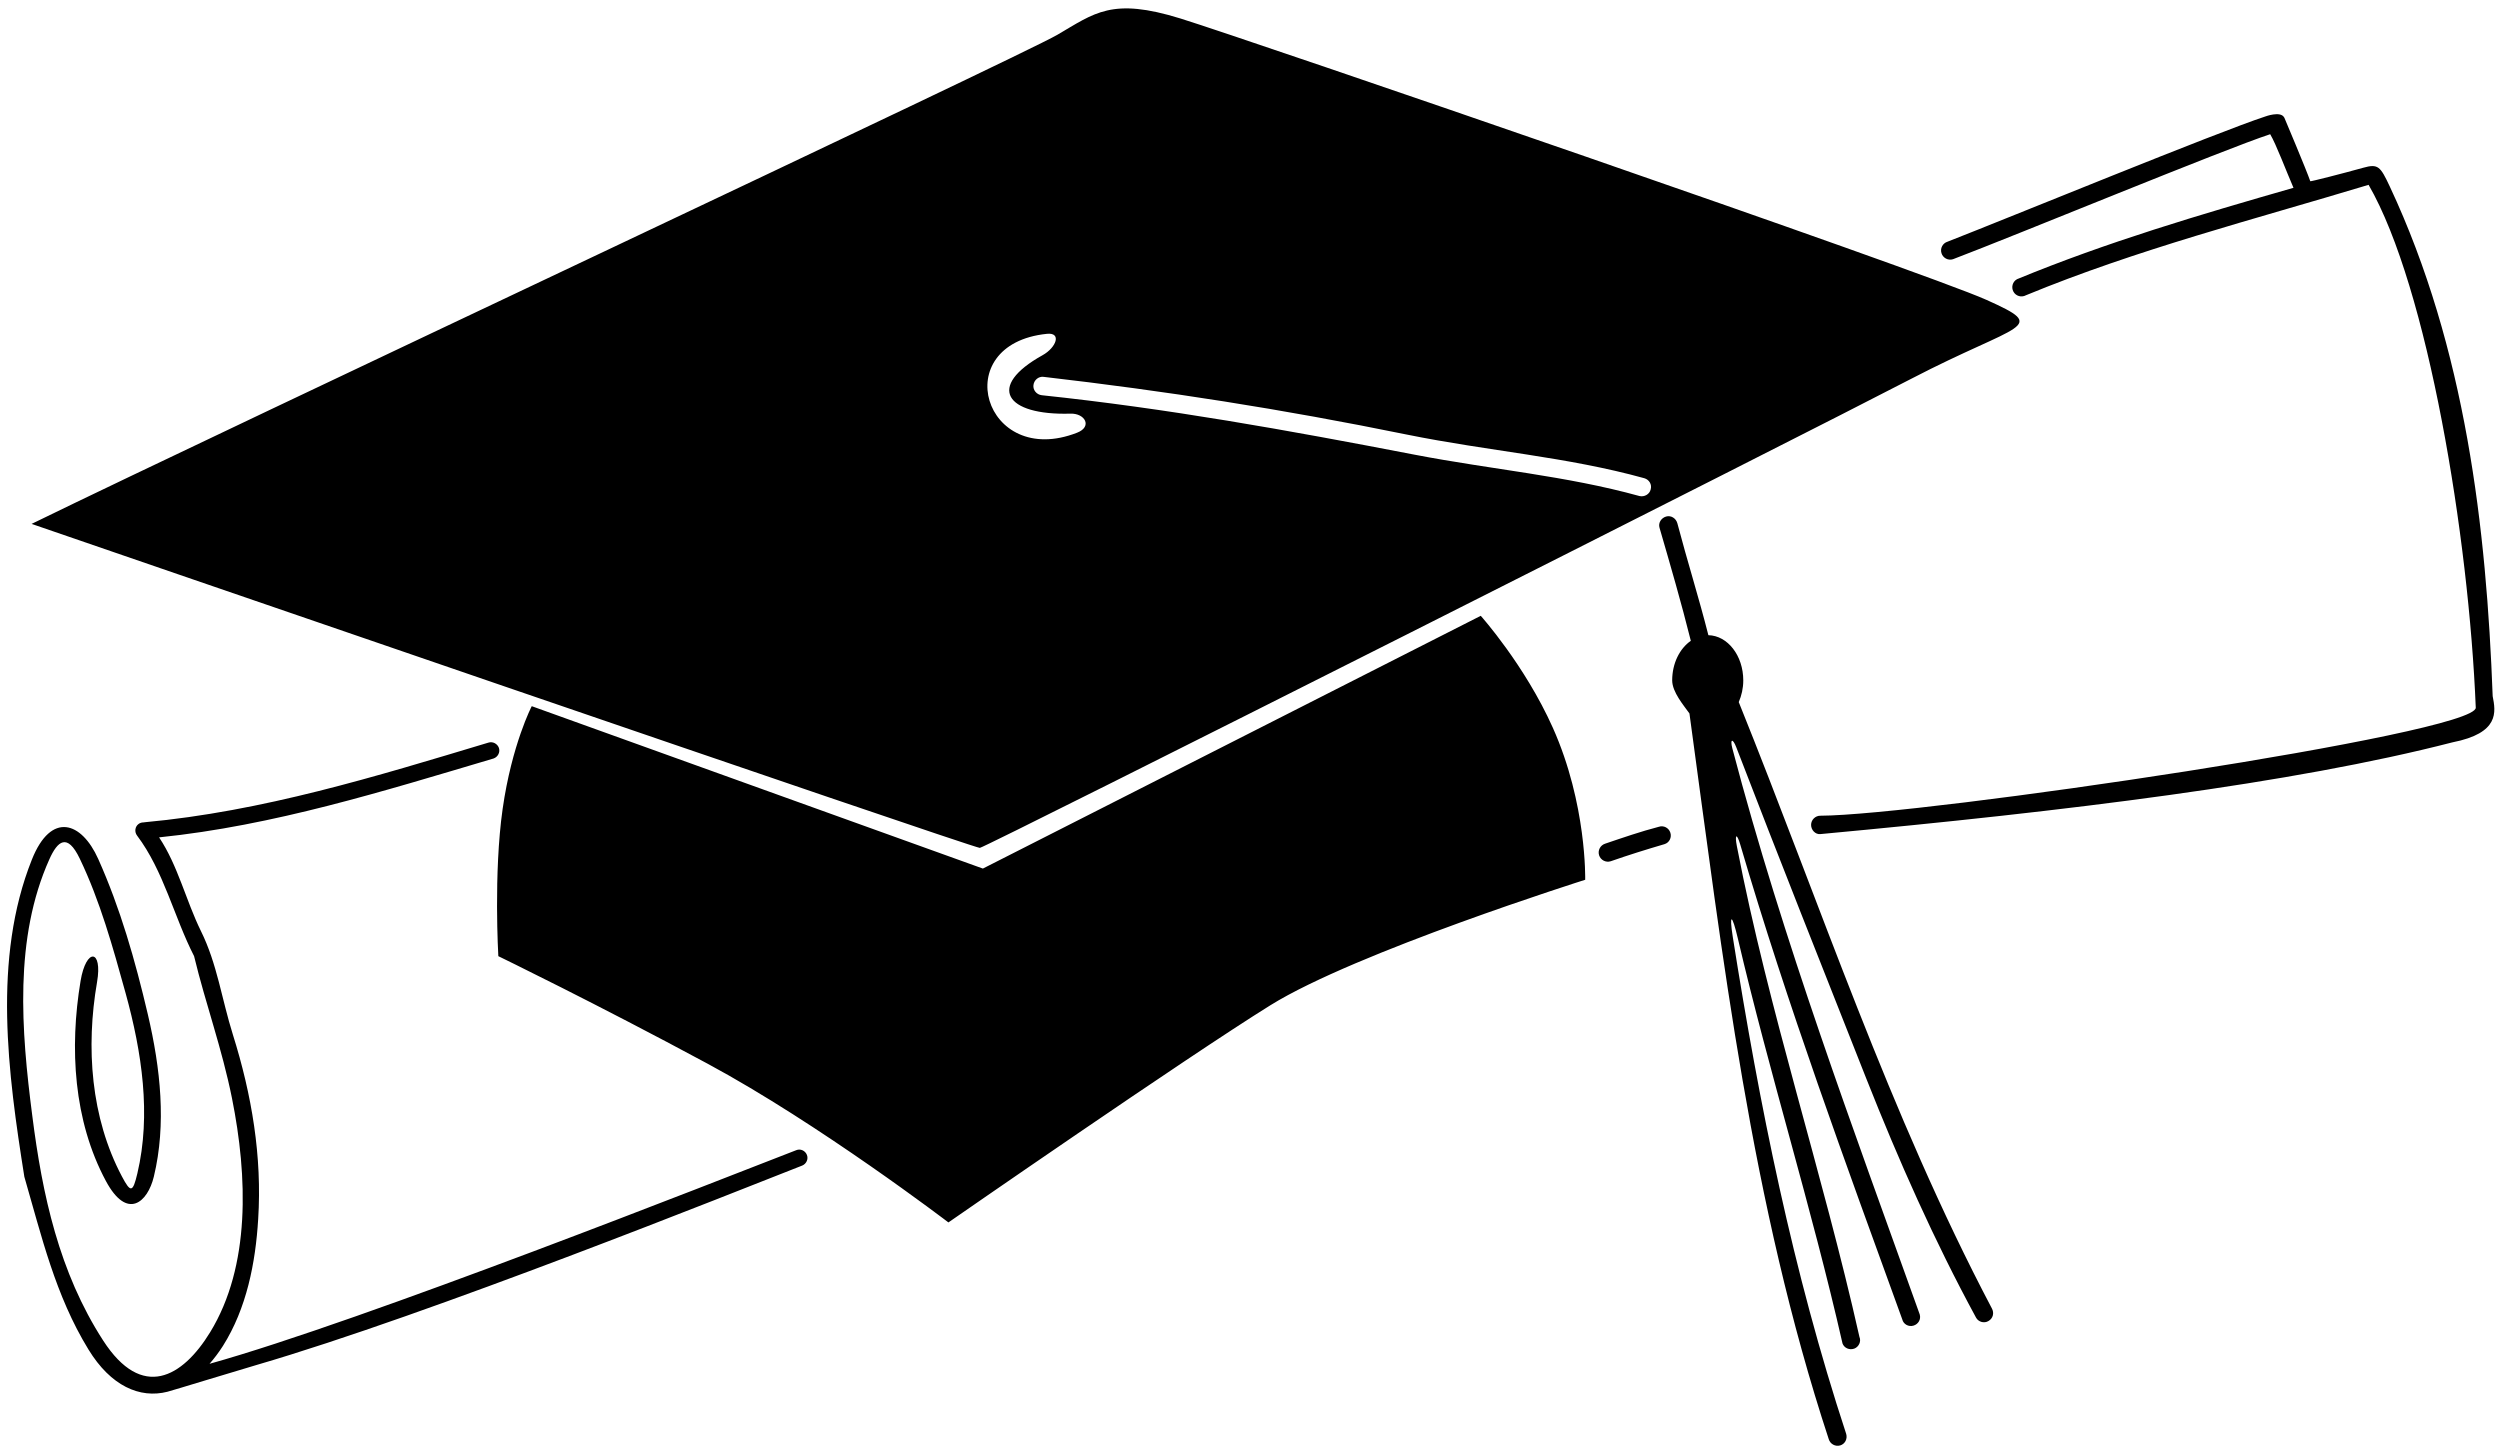 <?xml version="1.0" encoding="UTF-8"?>
<svg xmlns="http://www.w3.org/2000/svg" xmlns:xlink="http://www.w3.org/1999/xlink" width="272pt" height="158pt" viewBox="0 0 272 158" version="1.1">
<g id="surface1">
<path style=" stroke:none;fill-rule:nonzero;fill:rgb(0%,0%,0%);fill-opacity:1;" d="M 207.945 41.211 C 219.805 35.047 223.047 35.734 216.125 32.625 C 209.203 29.516 135.914 4.336 128.434 2.012 C 120.953 -0.309 119.105 1.418 115.02 3.797 C 110.93 6.172 24.938 46.5 3.438 57 C 3.438 57 105.906 92.277 106.605 92.25 C 107.184 92.23 196.094 47.379 207.945 41.211 Z M 153.062 47.281 C 162 49.094 170.438 49.688 178.906 52.031 C 179.438 52.188 179.75 52.719 179.594 53.25 C 179.469 53.781 178.906 54.094 178.375 53.969 C 170.344 51.75 162.344 51.094 153.906 49.469 C 139.969 46.781 126.969 44.438 113.344 43 C 112.781 42.938 112.375 42.438 112.438 41.906 C 112.5 41.344 113 40.938 113.531 41 C 126.781 42.531 139.438 44.5 153.062 47.281 Z M 113.906 36.32 C 115.531 36.152 114.93 37.812 113.434 38.645 C 107.281 42.059 109.383 45.215 116.469 45.004 C 118.055 44.957 118.871 46.422 117.188 47.078 C 107.059 51.031 103.008 37.438 113.906 36.32 Z M 168.949 79.18 C 172.664 87.492 172.469 95.719 172.469 95.719 C 172.469 95.719 147.469 103.621 138.219 109.371 C 128.969 115.121 103.188 133 103.188 133 C 103.188 133 89.145 122.281 77.008 115.742 C 64.871 109.199 54.219 104.031 54.219 104.031 C 54.219 104.031 53.688 95 54.688 88 C 55.688 81 57.855 76.832 57.855 76.832 L 106.938 94.5 L 161.105 67 C 161.105 67 165.895 72.348 168.949 79.18 Z M 216.715 142.355 C 216.992 142.855 216.84 143.449 216.34 143.73 C 215.867 144.012 215.242 143.824 214.992 143.355 C 210.43 134.949 206.59 126.293 203.055 117.355 C 198.27 105.246 193.531 93.324 188.906 81.301 C 188.516 80.289 188.207 80.391 188.48 81.426 C 193.984 102.359 201.574 122.648 208.867 143.012 C 209.023 143.543 208.715 144.074 208.18 144.23 C 207.648 144.387 207.09 144.074 206.965 143.543 C 200.762 126.438 194.465 109.348 189.34 91.887 C 188.969 90.625 188.715 90.738 188.969 92.055 C 192.434 110.047 198.301 127.586 202.305 145.449 C 202.523 145.949 202.242 146.543 201.742 146.73 C 201.215 146.918 200.648 146.668 200.465 146.168 C 197.105 131.387 192.527 116.84 189.07 102.074 C 188.449 99.414 188.113 99.32 188.527 101.941 C 191.418 120.23 195.062 138.367 200.867 156.012 C 201.023 156.543 200.742 157.105 200.215 157.262 C 199.68 157.418 199.117 157.105 198.965 156.574 C 190.5 130.824 187.469 104.371 183.812 77.625 C 183.195 76.754 181.934 75.297 181.934 74.027 C 181.934 72.16 182.758 70.555 183.961 69.719 C 182.93 65.582 181.738 61.496 180.555 57.418 C 180.398 56.887 180.742 56.355 181.273 56.199 C 181.805 56.043 182.34 56.387 182.492 56.918 C 183.566 61.004 184.836 65.023 185.871 69.109 C 187.973 69.156 189.668 71.336 189.668 74.027 C 189.668 74.887 189.48 75.684 189.176 76.387 C 198.094 98.496 205.566 121.199 216.715 142.355 Z M 87.789 125.648 C 87.977 126.098 87.734 126.625 87.285 126.812 C 80.109 129.617 46.754 143.02 27.918 148.508 C 25.941 149.082 18.812 151.27 18.219 151.422 C 15.203 152.191 12.051 150.789 9.629 146.832 C 6.012 140.93 4.52 134.473 2.648 128.031 C 0.867 116.801 -0.832 104.285 3.473 93.512 C 5.57 88.262 8.871 89.402 10.684 93.449 C 13.09 98.824 14.695 104.438 16.09 110.387 C 17.465 116.262 18.117 122.301 16.738 128.016 C 16.066 130.812 13.84 132.812 11.523 128.496 C 7.996 121.926 7.551 114.023 8.766 106.73 C 9.371 103.09 11.18 103.246 10.559 106.852 C 9.332 113.953 9.871 121.59 13.262 127.992 C 14.215 129.797 14.449 129.762 14.945 127.668 C 16.457 121.273 15.441 114.488 13.672 108.078 C 12.27 103.016 10.891 98.035 8.676 93.414 C 7.316 90.586 6.262 91.504 5.375 93.48 C 1.516 102.078 2.309 112.098 3.512 121.391 C 4.602 129.988 6.43 138.43 11.215 145.836 C 15.461 152.414 19.855 149.859 22.863 144.949 C 27.27 137.754 26.945 128 25.242 119.5 C 24.152 114.062 22.371 109.223 21.117 104.031 C 18.922 99.734 17.816 94.766 14.91 90.906 C 14.609 90.512 14.684 89.93 15.078 89.648 C 15.246 89.52 15.453 89.473 15.652 89.477 C 15.68 89.477 15.707 89.461 15.734 89.461 C 28.559 88.281 40.859 84.492 53.141 80.797 C 53.609 80.648 54.117 80.91 54.285 81.379 C 54.434 81.848 54.172 82.355 53.703 82.523 C 41.738 86.07 29.754 89.832 17.309 91.105 C 19.359 94.176 20.211 97.938 21.867 101.312 C 23.629 104.875 24.137 108.754 25.336 112.562 C 27.398 119.125 28.523 125.836 28.09 132.641 C 27.801 137.406 26.832 142.352 24.254 146.438 C 23.793 147.16 23.305 147.801 22.797 148.383 C 39.441 143.746 78.77 128.176 86.629 125.141 C 87.078 124.953 87.602 125.18 87.789 125.648 Z M 181.734 90.594 C 181.906 91.109 181.625 91.688 181.094 91.844 C 179.125 92.422 177.172 93.031 175.25 93.703 C 174.719 93.875 174.156 93.578 173.984 93.062 C 173.812 92.531 174.109 91.969 174.625 91.797 C 176.562 91.141 178.5 90.469 180.484 89.953 C 181 89.781 181.562 90.062 181.734 90.594 Z M 266.816 80.77 C 249.438 85.25 224.938 88.25 198.047 90.75 C 197.504 90.801 197.047 90.297 197.047 89.75 C 197.047 89.203 197.5 88.75 198.047 88.75 C 208.969 88.719 269.477 79.824 269.363 76.992 C 268.617 58.445 264.148 31.258 257.703 20.109 C 245.211 23.883 232.508 27.137 220.422 32.125 C 219.938 32.391 219.328 32.219 219.062 31.734 C 218.797 31.25 218.969 30.641 219.453 30.375 C 229.227 26.34 239.371 23.348 249.531 20.434 C 248.777 18.699 247.629 15.652 246.996 14.602 C 242.066 16.211 219.234 25.641 212.484 28.203 C 211.953 28.375 211.391 28.062 211.234 27.547 C 211.062 27.016 211.375 26.453 211.891 26.297 C 218.531 23.703 241.422 14.312 246.469 12.672 C 246.469 12.672 248.09 12.066 248.5 12.75 C 248.516 12.781 248.531 12.797 248.547 12.828 C 248.547 12.828 250.938 18.484 251.359 19.719 C 251.379 19.77 254.844 18.887 257.125 18.25 C 258.738 17.797 258.98 18.098 260.004 20.281 C 268.273 37.941 270.523 57.457 271.203 75.742 C 271.535 77.453 271.977 79.754 266.816 80.77 "/>
</g>
</svg>
